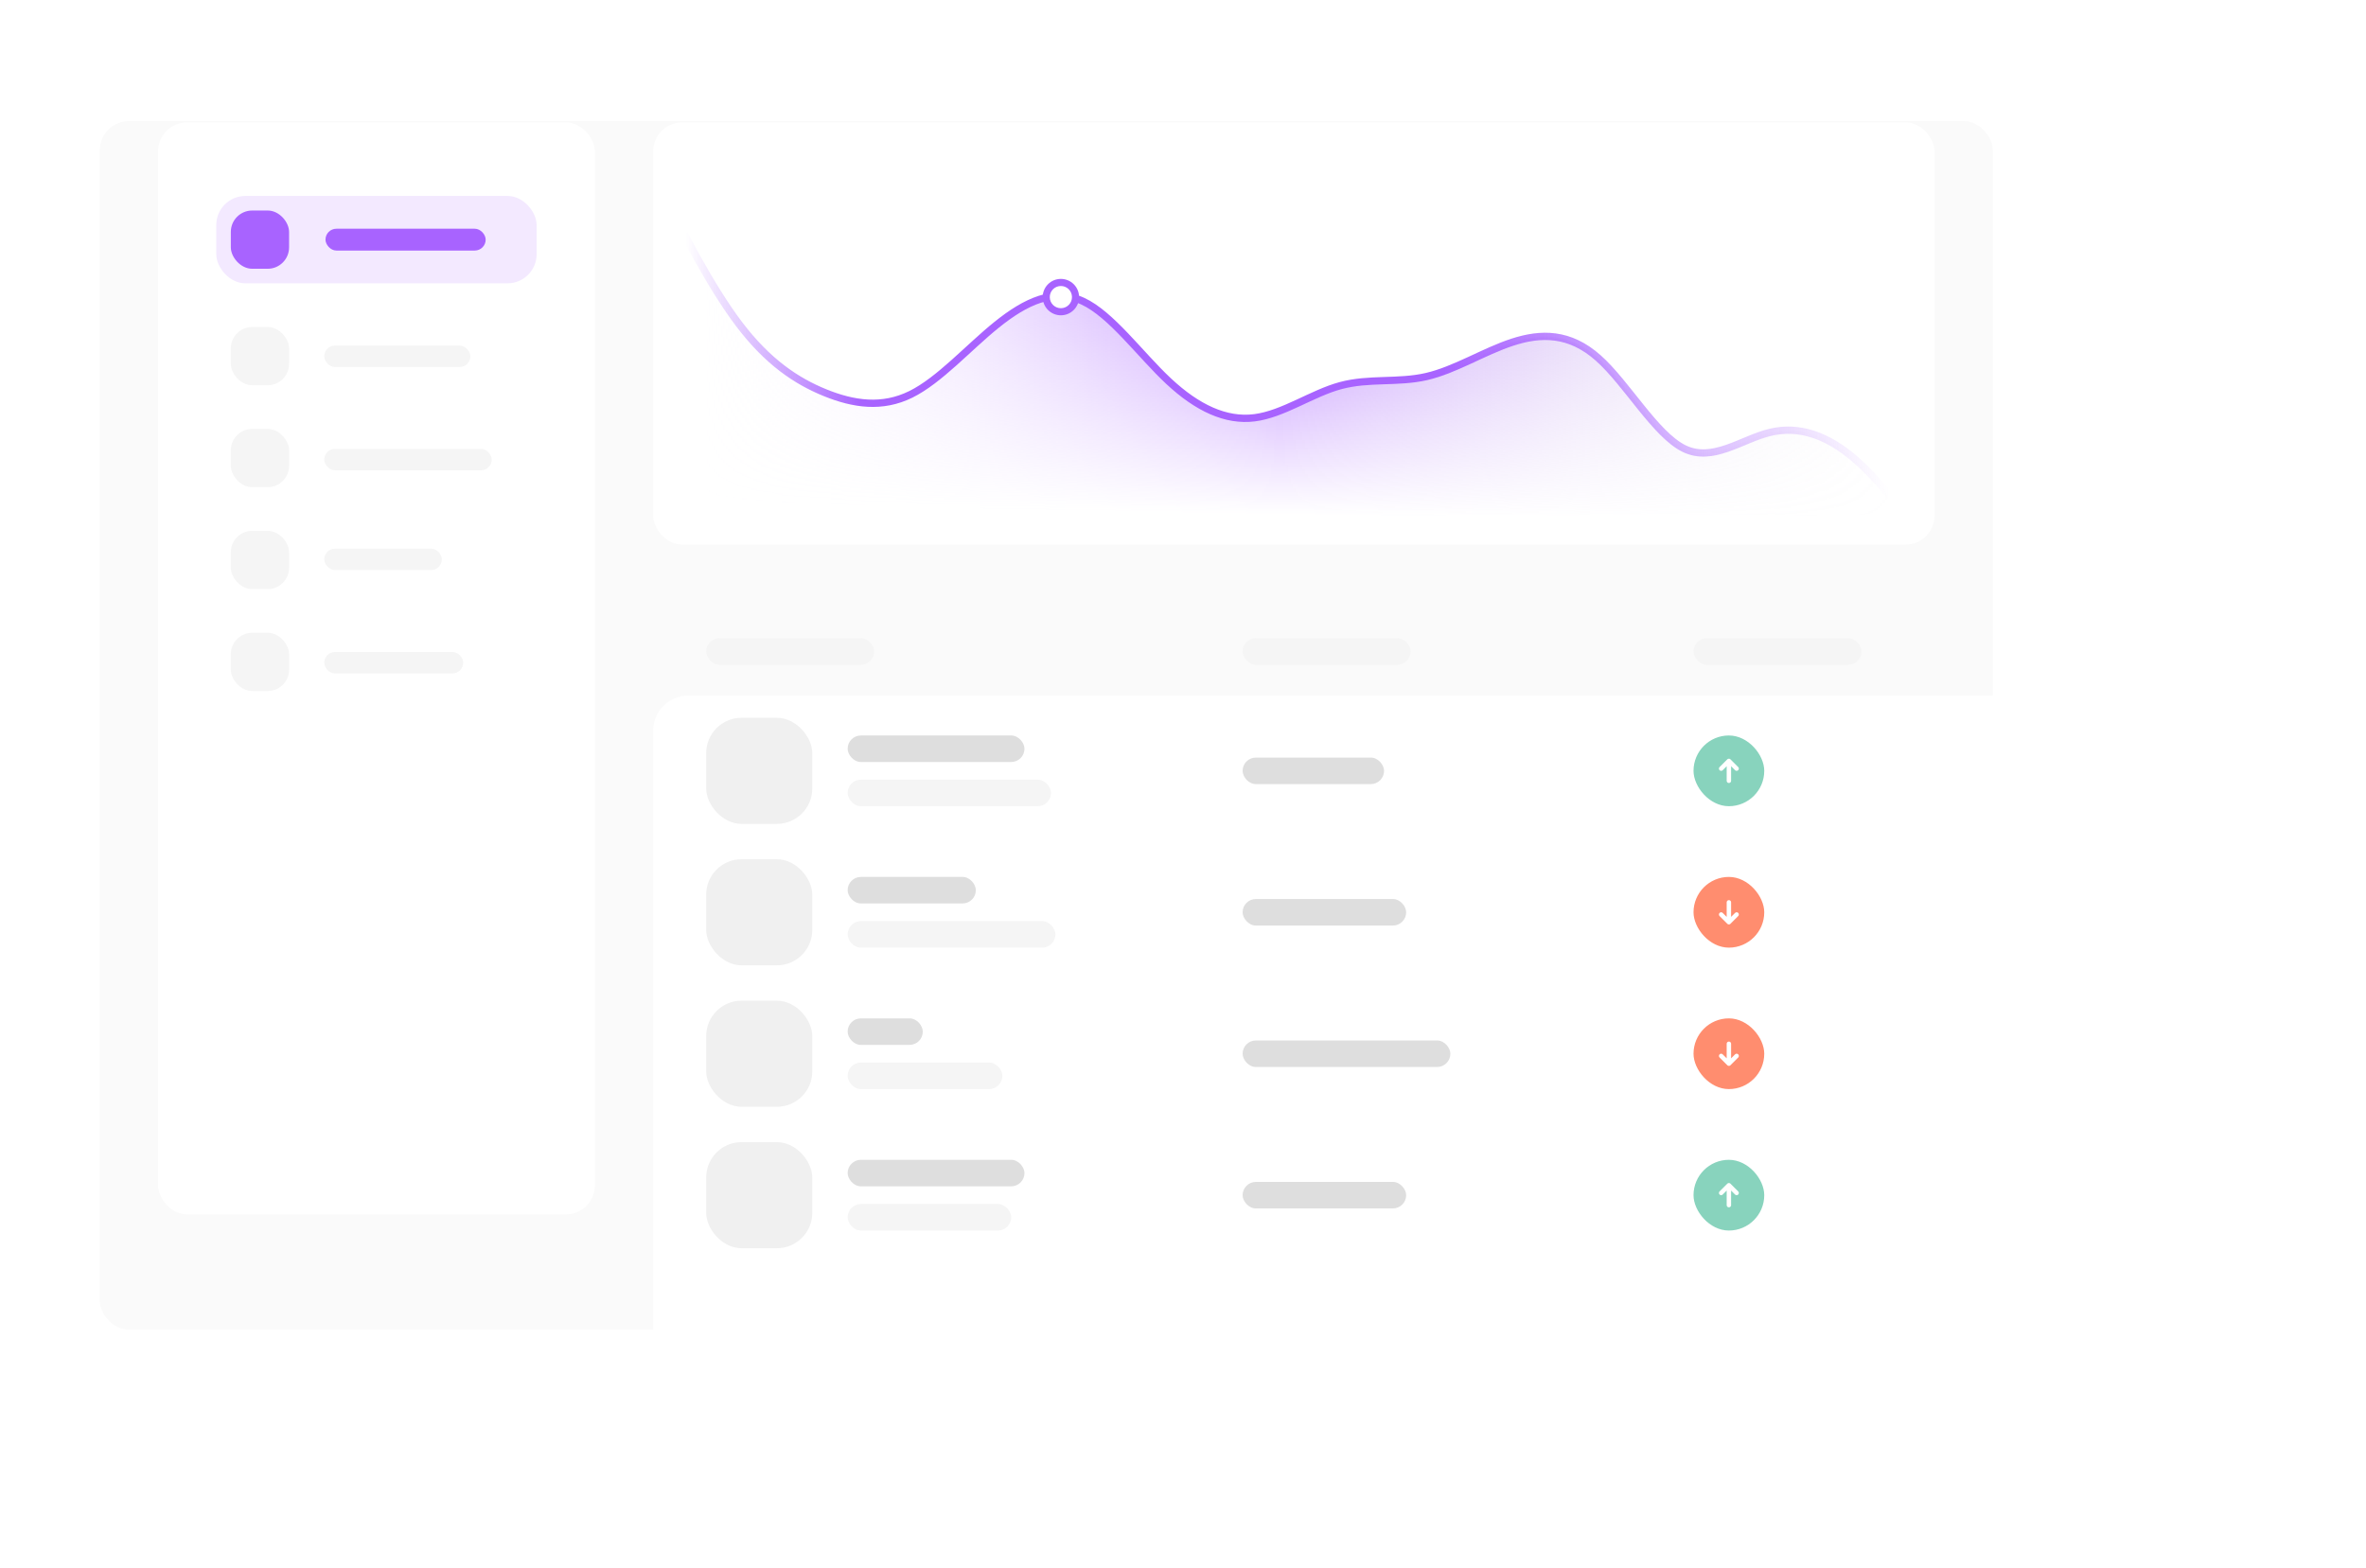 <svg width="664" height="440" viewBox="0 0 664 440" fill="none" xmlns="http://www.w3.org/2000/svg">
<g filter="url(#filter0_dd_1249_782)">
<rect x="28" y="18" width="531.282" height="339.203" rx="8.174" fill="#FAFAFA"/>
</g>
<rect x="44.347" y="34.347" width="122.604" height="306.509" rx="8.174" fill="white"/>
<g filter="url(#filter1_dd_1249_782)">
<rect x="183.298" y="169.211" width="436.702" height="208.426" rx="9.925" fill="white"/>
</g>
<rect x="198.185" y="179.136" width="47.144" height="7.444" rx="3.722" fill="#F5F5F5"/>
<rect x="348.73" y="179.136" width="47.144" height="7.444" rx="3.722" fill="#F5F5F5"/>
<rect x="475.274" y="179.136" width="47.144" height="7.444" rx="3.722" fill="#F5F5F5"/>
<rect x="237.885" y="206.43" width="49.625" height="7.444" rx="3.722" fill="#DEDEDE"/>
<rect x="237.885" y="218.836" width="57.069" height="7.444" rx="3.722" fill="#F5F5F5"/>
<rect x="348.729" y="212.633" width="39.7" height="7.444" rx="3.722" fill="#DEDEDE"/>
<rect x="475.274" y="206.43" width="19.85" height="19.85" rx="9.925" fill="#88D3BD"/>
<rect x="475.274" y="246.13" width="19.85" height="19.85" rx="9.925" fill="#FF8D6F"/>
<rect x="475.274" y="285.831" width="19.85" height="19.85" rx="9.925" fill="#FF8D6F"/>
<rect x="475.274" y="325.531" width="19.85" height="19.85" rx="9.925" fill="#88D3BD"/>
<rect x="198.185" y="201.468" width="29.775" height="29.775" rx="9.925" fill="#F0F0F0"/>
<g clip-path="url(#clip0_1249_782)">
<path d="M485.199 213.564L485.199 219.147M483.027 215.735L485.199 213.564L483.027 215.735ZM485.199 213.564L487.37 215.735L485.199 213.564Z" stroke="white" stroke-width="1.241" stroke-linecap="round" stroke-linejoin="round"/>
</g>
<g clip-path="url(#clip1_1249_782)">
<path d="M485.199 258.847L485.199 253.264M487.37 256.676L485.199 258.847L487.37 256.676ZM485.199 258.847L483.028 256.676L485.199 258.847Z" stroke="white" stroke-width="1.241" stroke-linecap="round" stroke-linejoin="round"/>
</g>
<g clip-path="url(#clip2_1249_782)">
<path d="M485.199 298.547L485.199 292.965M487.371 296.376L485.199 298.547L487.371 296.376ZM485.199 298.547L483.028 296.376L485.199 298.547Z" stroke="white" stroke-width="1.241" stroke-linecap="round" stroke-linejoin="round"/>
</g>
<path d="M485.199 332.665L485.199 338.247M483.028 334.836L485.199 332.665L483.028 334.836ZM485.199 332.665L487.37 334.836L485.199 332.665Z" stroke="white" stroke-width="1.241" stroke-linecap="round" stroke-linejoin="round"/>
<rect x="237.885" y="325.53" width="49.625" height="7.444" rx="3.722" fill="#DEDEDE"/>
<rect x="348.729" y="331.733" width="45.903" height="7.444" rx="3.722" fill="#DEDEDE"/>
<rect x="237.885" y="337.937" width="45.903" height="7.444" rx="3.722" fill="#F5F5F5"/>
<rect x="198.185" y="320.568" width="29.775" height="29.775" rx="9.925" fill="#F0F0F0"/>
<rect x="237.885" y="246.13" width="35.978" height="7.444" rx="3.722" fill="#DEDEDE"/>
<rect x="348.729" y="252.333" width="45.903" height="7.444" rx="3.722" fill="#DEDEDE"/>
<rect x="237.885" y="258.537" width="58.31" height="7.444" rx="3.722" fill="#F5F5F5"/>
<rect x="198.185" y="241.167" width="29.775" height="29.775" rx="9.925" fill="#F0F0F0"/>
<rect x="237.885" y="285.831" width="21.091" height="7.444" rx="3.722" fill="#DEDEDE"/>
<rect x="348.729" y="292.034" width="58.31" height="7.444" rx="3.722" fill="#DEDEDE"/>
<rect x="237.885" y="298.237" width="43.422" height="7.444" rx="3.722" fill="#F5F5F5"/>
<rect x="198.185" y="280.868" width="29.775" height="29.775" rx="9.925" fill="#F0F0F0"/>
<rect x="183.298" y="34.347" width="359.637" height="118.517" rx="8.174" fill="white"/>
<g clip-path="url(#clip3_1249_782)">
<rect x="191.471" y="40.477" width="359.637" height="118.517" fill="white"/>
<mask id="mask0_1249_782" style="mask-type:alpha" maskUnits="userSpaceOnUse" x="183" y="48" width="362" height="111">
<path d="M187.317 56.576L183.298 48.65V158.994H544.978L540.96 153.283L540.959 153.283C536.941 147.573 528.904 136.152 520.866 129.114C512.829 122.075 504.792 119.418 496.754 121.358C488.717 123.297 480.68 129.833 472.642 125.912C464.605 121.992 456.568 107.617 448.53 100.474C440.493 93.332 432.456 93.423 424.418 96.052C416.381 98.68 408.343 103.846 400.306 105.692C392.269 107.538 384.231 106.064 376.194 108.239C368.157 110.413 360.119 116.235 352.082 117.257C344.045 118.279 336.007 114.5 327.97 106.989C319.933 99.478 311.895 88.233 303.858 84.527C295.821 80.82 287.783 84.652 279.746 91.123C271.709 97.593 263.671 106.703 255.634 110.675C247.597 114.647 239.559 113.482 231.522 110.213C223.485 106.945 215.447 101.575 207.41 90.964C199.373 80.353 191.335 64.501 187.317 56.576L187.317 56.576Z" fill="url(#paint0_linear_1249_782)"/>
</mask>
<g mask="url(#mask0_1249_782)">
<path d="M187.317 56.576L183.298 48.65V158.994H544.978L540.96 153.283L540.959 153.283C536.941 147.573 528.904 136.152 520.866 129.114C512.829 122.075 504.792 119.418 496.754 121.358C488.717 123.297 480.68 129.833 472.642 125.912C464.605 121.992 456.568 107.617 448.53 100.474C440.493 93.332 432.456 93.423 424.418 96.052C416.381 98.68 408.343 103.846 400.306 105.692C392.269 107.538 384.231 106.064 376.194 108.239C368.157 110.413 360.119 116.235 352.082 117.257C344.045 118.279 336.007 114.5 327.97 106.989C319.933 99.478 311.895 88.233 303.858 84.527C295.821 80.82 287.783 84.652 279.746 91.123C271.709 97.593 263.671 106.703 255.634 110.675C247.597 114.647 239.559 113.482 231.522 110.213C223.485 106.945 215.447 101.575 207.41 90.964C199.373 80.353 191.335 64.501 187.317 56.576L187.317 56.576Z" fill="url(#paint1_linear_1249_782)"/>
</g>
<path d="M183.298 48.65L187.317 56.576C191.335 64.501 199.373 80.353 207.41 90.964C215.447 101.575 223.485 106.945 231.522 110.213C239.559 113.482 247.597 114.647 255.634 110.675C263.671 106.703 271.709 97.593 279.746 91.123C287.783 84.652 295.821 80.82 303.858 84.527C311.895 88.233 319.933 99.478 327.97 106.989C336.007 114.5 344.045 118.279 352.082 117.257C360.119 116.235 368.157 110.413 376.194 108.239C384.231 106.064 392.269 107.538 400.306 105.692C408.343 103.846 416.381 98.68 424.418 96.052C432.456 93.423 440.493 93.332 448.53 100.474C456.568 107.617 464.605 121.992 472.642 125.912C480.68 129.833 488.717 123.297 496.754 121.358C504.792 119.418 512.829 122.075 520.866 129.114C528.904 136.152 536.941 147.573 540.96 153.283L544.978 158.994" stroke="url(#paint2_linear_1249_782)" stroke-width="2.043" stroke-linecap="round"/>
<circle cx="297.728" cy="83.388" r="5.108" fill="#A863FF"/>
<circle cx="297.728" cy="83.388" r="3.116" transform="rotate(-0.963 297.728 83.388)" fill="white"/>
</g>
<rect x="60.694" y="55" width="89.909" height="24.521" rx="8.174" fill="#F3E9FF"/>
<rect x="64.781" y="59.087" width="16.347" height="16.347" rx="6" fill="#A863FF"/>
<rect x="64.781" y="91.781" width="16.347" height="16.347" rx="6" fill="#F5F5F5"/>
<rect x="64.781" y="120.389" width="16.347" height="16.347" rx="6" fill="#F5F5F5"/>
<rect x="64.781" y="148.996" width="16.347" height="16.347" rx="6" fill="#F5F5F5"/>
<rect x="64.781" y="177.604" width="16.347" height="16.347" rx="6" fill="#F5F5F5"/>
<rect x="91.345" y="64.195" width="44.955" height="6.13" rx="3.065" fill="#A863FF"/>
<rect x="91" y="97" width="41" height="6" rx="3" fill="#F5F5F5"/>
<rect x="91" y="126" width="47" height="6" rx="3" fill="#F5F5F5"/>
<rect x="91" y="154" width="33" height="6" rx="3" fill="#F5F5F5"/>
<rect x="91" y="183" width="39" height="6" rx="3" fill="#F5F5F5"/>
<defs>
<filter id="filter0_dd_1249_782" x="0" y="0" width="587.282" height="395.203" filterUnits="userSpaceOnUse" color-interpolation-filters="sRGB">
<feFlood flood-opacity="0" result="BackgroundImageFix"/>
<feColorMatrix in="SourceAlpha" type="matrix" values="0 0 0 0 0 0 0 0 0 0 0 0 0 0 0 0 0 0 127 0" result="hardAlpha"/>
<feMorphology radius="4" operator="erode" in="SourceAlpha" result="effect1_dropShadow_1249_782"/>
<feOffset dy="10"/>
<feGaussianBlur stdDeviation="16"/>
<feColorMatrix type="matrix" values="0 0 0 0 0 0 0 0 0 0.061 0 0 0 0 0.208 0 0 0 0.1 0"/>
<feBlend mode="normal" in2="BackgroundImageFix" result="effect1_dropShadow_1249_782"/>
<feColorMatrix in="SourceAlpha" type="matrix" values="0 0 0 0 0 0 0 0 0 0 0 0 0 0 0 0 0 0 127 0" result="hardAlpha"/>
<feMorphology radius="6" operator="erode" in="SourceAlpha" result="effect2_dropShadow_1249_782"/>
<feOffset dy="6"/>
<feGaussianBlur stdDeviation="7"/>
<feColorMatrix type="matrix" values="0 0 0 0 0 0 0 0 0 0.294 0 0 0 0 1 0 0 0 0.12 0"/>
<feBlend mode="normal" in2="effect1_dropShadow_1249_782" result="effect2_dropShadow_1249_782"/>
<feBlend mode="normal" in="SourceGraphic" in2="effect2_dropShadow_1249_782" result="shape"/>
</filter>
<filter id="filter1_dd_1249_782" x="139.298" y="143.211" width="524.702" height="296.426" filterUnits="userSpaceOnUse" color-interpolation-filters="sRGB">
<feFlood flood-opacity="0" result="BackgroundImageFix"/>
<feColorMatrix in="SourceAlpha" type="matrix" values="0 0 0 0 0 0 0 0 0 0 0 0 0 0 0 0 0 0 127 0" result="hardAlpha"/>
<feMorphology radius="4" operator="erode" in="SourceAlpha" result="effect1_dropShadow_1249_782"/>
<feOffset dy="18"/>
<feGaussianBlur stdDeviation="24"/>
<feColorMatrix type="matrix" values="0 0 0 0 0.094 0 0 0 0 0.153 0 0 0 0 0.294 0 0 0 0.08 0"/>
<feBlend mode="normal" in2="BackgroundImageFix" result="effect1_dropShadow_1249_782"/>
<feColorMatrix in="SourceAlpha" type="matrix" values="0 0 0 0 0 0 0 0 0 0 0 0 0 0 0 0 0 0 127 0" result="hardAlpha"/>
<feMorphology radius="6" operator="erode" in="SourceAlpha" result="effect2_dropShadow_1249_782"/>
<feOffset dy="8"/>
<feGaussianBlur stdDeviation="14"/>
<feColorMatrix type="matrix" values="0 0 0 0 0.094 0 0 0 0 0.153 0 0 0 0 0.294 0 0 0 0.04 0"/>
<feBlend mode="normal" in2="effect1_dropShadow_1249_782" result="effect2_dropShadow_1249_782"/>
<feBlend mode="normal" in="SourceGraphic" in2="effect2_dropShadow_1249_782" result="shape"/>
</filter>
<linearGradient id="paint0_linear_1249_782" x1="361.5" y1="60.499" x2="360" y2="144.5" gradientUnits="userSpaceOnUse">
<stop stop-color="#DEDEDE"/>
<stop offset="1" stop-color="white" stop-opacity="0"/>
</linearGradient>
<linearGradient id="paint1_linear_1249_782" x1="533.5" y1="103.999" x2="191.5" y2="103.999" gradientUnits="userSpaceOnUse">
<stop stop-color="#DEDEDE" stop-opacity="0"/>
<stop offset="0.51" stop-color="#A863FF"/>
<stop offset="1" stop-color="white" stop-opacity="0"/>
</linearGradient>
<linearGradient id="paint2_linear_1249_782" x1="535" y1="71.499" x2="191" y2="68.999" gradientUnits="userSpaceOnUse">
<stop offset="0.013" stop-color="#A863FF" stop-opacity="0"/>
<stop offset="0.376" stop-color="#A863FF"/>
<stop offset="0.852" stop-color="#A863FF"/>
<stop offset="0.996" stop-color="#A863FF" stop-opacity="0"/>
</linearGradient>
<clipPath id="clip0_1249_782">
<rect width="7.444" height="7.444" fill="white" transform="translate(488.921 212.633) rotate(90)"/>
</clipPath>
<clipPath id="clip1_1249_782">
<rect width="7.444" height="7.444" fill="white" transform="translate(481.477 259.777) rotate(-90)"/>
</clipPath>
<clipPath id="clip2_1249_782">
<rect width="7.444" height="7.444" fill="white" transform="translate(481.477 299.478) rotate(-90)"/>
</clipPath>
<clipPath id="clip3_1249_782">
<rect width="343.29" height="102.17" fill="white" transform="translate(191.471 42.52)"/>
</clipPath>
</defs>
</svg>
